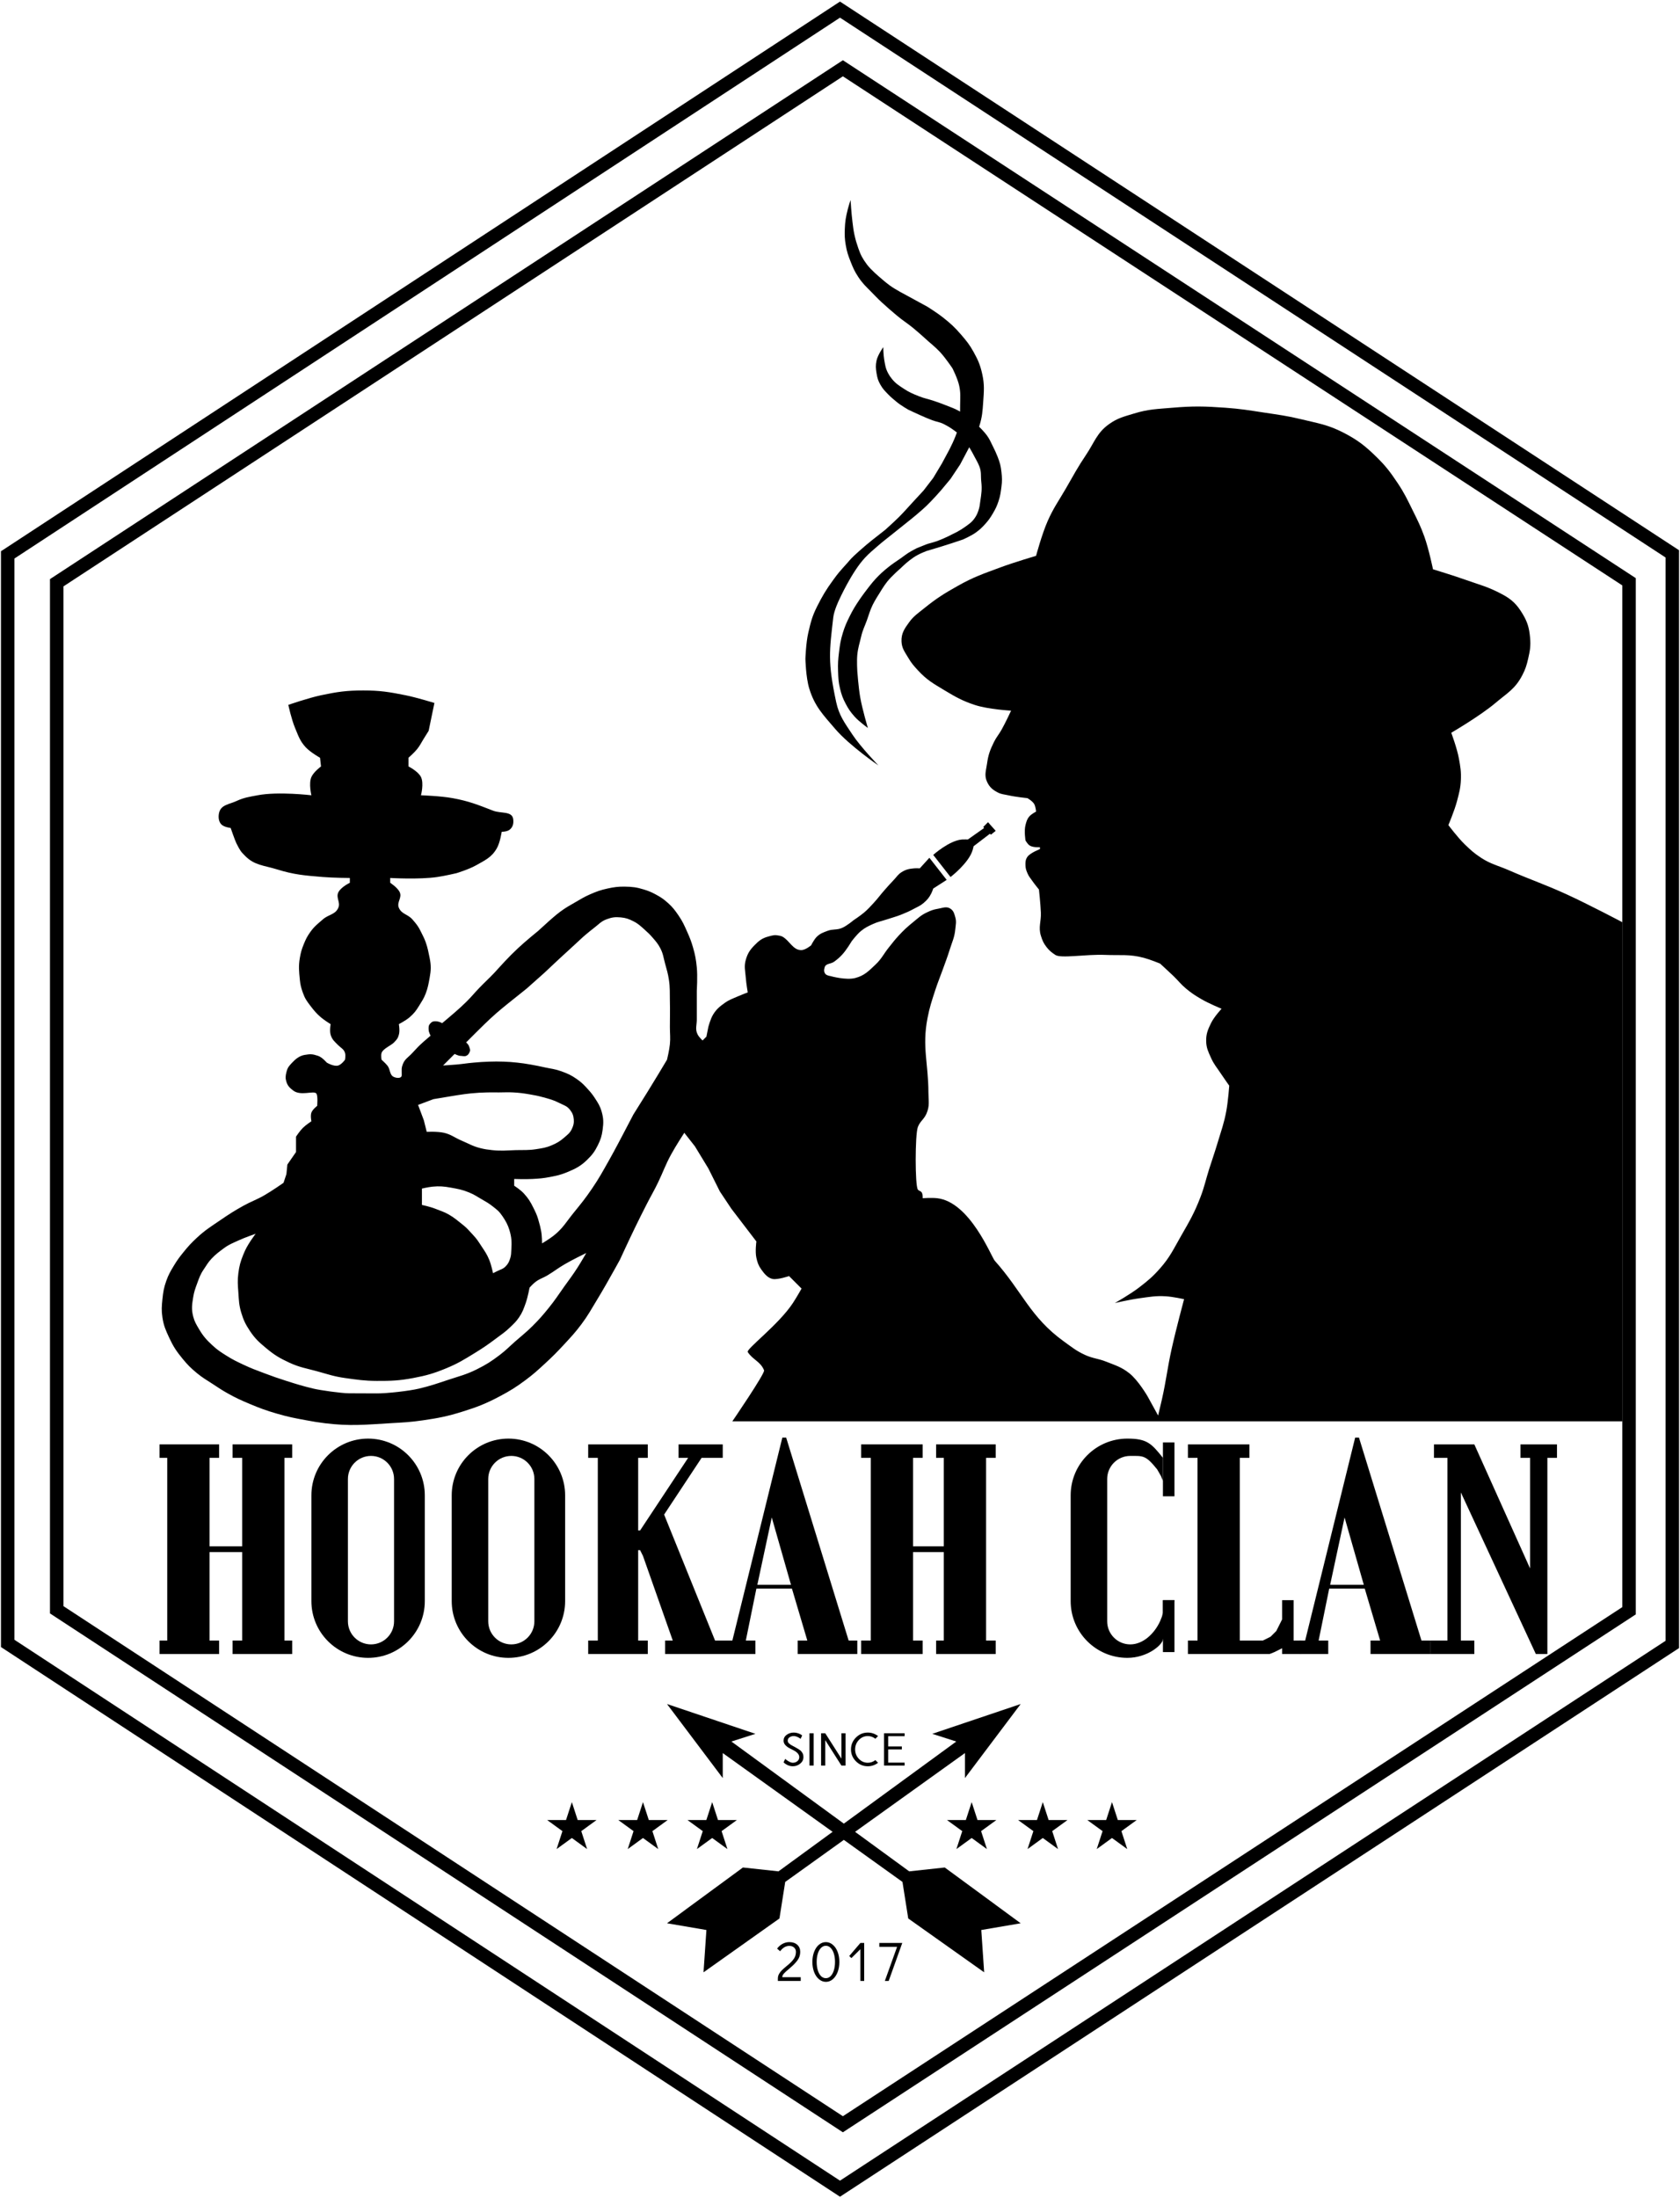 <svg width="874" height="1143" viewBox="0 0 874 1143" fill="none" xmlns="http://www.w3.org/2000/svg">
<path fill-rule="evenodd" clip-rule="evenodd" d="M438.498 31.319L26 301.107V838.893L438.498 1108.68L851 839.395V300.605L438.498 31.319ZM33 304.893L438.502 39.681L844 304.395V835.605L438.502 1100.32L33 835.107V304.893Z" fill="black"/>
<path fill-rule="evenodd" clip-rule="evenodd" d="M436.998 0.818L0.5 286.623V856.377L436.998 1142.18L873.5 856.909V286.091L436.998 0.818ZM7.5 290.407L437.002 9.182L866.5 289.879V853.121L437.002 1133.82L7.5 852.593V290.407Z" fill="black"/>
<path d="M386.5 971L347 1000L367.5 1003.5L366 1025.5L405.5 997.5L408.5 978.5L439 956.644L469.5 978.5L472.5 997.5L512 1025.5L510.5 1003.5L531 1000L491.5 971L473 973L444.846 952.455L502 911.5V924.5L531 886L485 901.5L497.5 905.5L439 948.189L380.5 905.5L393 901.5L347 886L376 924.5V911.5L433.154 952.455L405 973L386.5 971Z" fill="black"/>
<path d="M300.531 946.328L297.5 937L294.469 946.328H284.661L292.596 952.093L289.565 961.422L297.5 955.657L305.435 961.422L302.404 952.093L310.339 946.328H300.531Z" fill="black"/>
<path d="M373.531 946.328L370.5 937L367.469 946.328H357.661L365.596 952.093L362.565 961.422L370.5 955.657L378.435 961.422L375.404 952.093L383.339 946.328H373.531Z" fill="black"/>
<path d="M334.5 937L337.531 946.328H347.339L339.404 952.093L342.435 961.422L334.5 955.657L326.565 961.422L329.596 952.093L321.661 946.328H331.469L334.5 937Z" fill="black"/>
<path d="M508.531 946.328L505.5 937L502.469 946.328H492.661L500.596 952.093L497.565 961.422L505.5 955.657L513.435 961.422L510.404 952.093L518.339 946.328H508.531Z" fill="black"/>
<path d="M578.5 937L581.531 946.328H591.339L583.404 952.093L586.435 961.422L578.5 955.657L570.565 961.422L573.596 952.093L565.661 946.328H575.469L578.5 937Z" fill="black"/>
<path d="M545.531 946.328L542.5 937L539.469 946.328H529.661L537.596 952.093L534.565 961.422L542.5 955.657L550.435 961.422L547.404 952.093L555.339 946.328H545.531Z" fill="black"/>
<path d="M83 758V751H114V758H109V804H126V758H121V751H152V758H148V853H152V860H121V853H126V807H109V853H114V860H83V853H87V758H83Z" fill="black"/>
<path fill-rule="evenodd" clip-rule="evenodd" d="M191.5 748C175.208 748 162 761.208 162 777.5V832.5C162 848.792 175.208 862 191.5 862C207.792 862 221 848.792 221 832.5V777.5C221 761.208 207.792 748 191.5 748ZM193 757C186.373 757 181 762.373 181 769V843C181 849.627 186.373 855 193 855C199.627 855 205 849.627 205 843V769C205 762.373 199.627 757 193 757Z" fill="black"/>
<path fill-rule="evenodd" clip-rule="evenodd" d="M264.5 748C248.208 748 235 761.208 235 777.5V832.5C235 848.792 248.208 862 264.5 862C280.792 862 294 848.792 294 832.5V777.5C294 761.208 280.792 748 264.5 748ZM266 757C259.373 757 254 762.373 254 769V843C254 849.627 259.373 855 266 855C272.627 855 278 849.627 278 843V769C278 762.373 272.627 757 266 757Z" fill="black"/>
<path d="M306 758V751H337V758H332V795.763H333L358 758H353V751H376V758H365L345.5 787.5L372 853H381L407 747.5L401.5 789L394 824H411.5L401.5 789L407 747.5H409L441.5 853H446V860H415V853H420L412 826H393.5L388 853H393V860H346V853H350L334.5 809L333 806H332V853H337V860H306V853H311V758H306Z" fill="black"/>
<path d="M480 751V758H475V804H491V758H487V751H518V758H513V853H518V860H487V853H491V807H475V853H480V860H448V853H453V758H448V751H480Z" fill="black"/>
<path d="M586.5 748C570.208 748 557 761.208 557 777.5V832.5C557 848.792 570.208 862 586.5 862C596.707 862 604.5 855.5 605 852.5L611 832H605V838.5L604.5 840.5L603.5 843C600.5 849.5 594.627 855 588 855C581.373 855 576 849.627 576 843V769C576 762.373 581.373 757 588 757C594.627 757 596 756.5 602 764L604 767.5L605 770V758C599 750.5 596.707 748 586.5 748Z" fill="black"/>
<path d="M605 832H611V859H605V832Z" fill="black"/>
<path d="M605 750H611V778H605V750Z" fill="black"/>
<path d="M650 751H618V758H623V853H618V860H660.5L663 859L667 857V860H677V853H673V832H667V842L664 848L661 851L657 853H645V758H650V751Z" fill="black"/>
<path fill-rule="evenodd" clip-rule="evenodd" d="M676 860H691V853H686L691.5 826H710L718 853H713V860H744V853H739.5L707 747.5H705L679 853H676V860ZM692 824L699.5 789L709.5 824H692Z" fill="black"/>
<path d="M753 758H746V751H767L796 815.5V758H791V751H810V758H805V860H799L760 776V853H767V860H744V853H753V758Z" fill="black"/>
<path d="M404.677 1028.75C404.677 1027.9 404.87 1027.12 405.257 1026.4C405.663 1025.67 406.156 1025.02 406.736 1024.46C407.316 1023.88 408.109 1023.18 409.114 1022.34C409.733 1021.84 410.061 1021.57 410.1 1021.53C411.357 1020.47 412.333 1019.42 413.029 1018.4C413.725 1017.38 414.073 1016.2 414.073 1014.86C414.073 1013.93 413.754 1013.19 413.116 1012.63C412.497 1012.05 411.676 1011.76 410.651 1011.76C409.704 1011.76 408.834 1012 408.041 1012.48C407.268 1012.95 406.543 1013.63 405.866 1014.54L404.271 1013.18C405.044 1012.12 405.992 1011.29 407.113 1010.69C408.254 1010.09 409.433 1009.79 410.651 1009.79C412.372 1009.79 413.744 1010.25 414.769 1011.18C415.794 1012.09 416.306 1013.32 416.306 1014.86C416.306 1016.49 415.842 1017.94 414.914 1019.21C413.986 1020.49 412.71 1021.81 411.086 1023.18C410.68 1023.53 410.487 1023.7 410.506 1023.68C409.307 1024.66 408.418 1025.48 407.838 1026.11C407.258 1026.75 406.968 1027.39 406.968 1028.03H416.567V1030H404.677V1028.75Z" fill="black"/>
<path d="M429.676 1030.46C428.38 1030.46 427.191 1030.02 426.109 1029.13C425.026 1028.24 424.175 1027.01 423.557 1025.45C422.938 1023.86 422.629 1022.08 422.629 1020.11C422.629 1018.14 422.938 1016.37 423.557 1014.8C424.175 1013.22 425.016 1011.99 426.08 1011.12C427.162 1010.23 428.351 1009.79 429.647 1009.79C430.942 1009.79 432.121 1010.23 433.185 1011.12C434.267 1011.99 435.118 1013.22 435.737 1014.8C436.355 1016.37 436.665 1018.14 436.665 1020.11C436.665 1022.08 436.355 1023.86 435.737 1025.45C435.118 1027.01 434.277 1028.24 433.214 1029.13C432.15 1030.02 430.971 1030.46 429.676 1030.46ZM429.647 1028.55C430.575 1028.55 431.396 1028.2 432.112 1027.51C432.827 1026.79 433.388 1025.79 433.794 1024.52C434.2 1023.22 434.403 1021.75 434.403 1020.11C434.403 1018.47 434.2 1017.01 433.794 1015.73C433.388 1014.46 432.827 1013.47 432.112 1012.77C431.396 1012.06 430.575 1011.7 429.647 1011.7C428.719 1011.7 427.887 1012.06 427.153 1012.77C426.437 1013.47 425.877 1014.46 425.471 1015.73C425.065 1017.01 424.862 1018.47 424.862 1020.11C424.862 1021.75 425.065 1023.22 425.471 1024.52C425.877 1025.79 426.437 1026.79 427.153 1027.51C427.887 1028.2 428.719 1028.55 429.647 1028.55Z" fill="black"/>
<path d="M447.612 1010.22H449.584V1030H447.612V1013.47L442.914 1018.11L441.812 1017.01L447.612 1010.22Z" fill="black"/>
<path d="M457.452 1010.22H469.4L462.324 1030H460.323L466.703 1012.25H457.452V1010.22Z" fill="black"/>
<path d="M407.652 905.039C407.652 903.805 408.184 902.797 409.246 902.016C410.309 901.234 411.535 900.844 412.926 900.844C413.996 900.844 415.062 901.09 416.125 901.582C416.477 901.738 416.875 901.988 417.32 902.332L416.5 904.102C416.148 903.828 415.781 903.59 415.398 903.387C414.5 902.91 413.676 902.668 412.926 902.66C412.113 902.66 411.391 902.871 410.758 903.293C410.125 903.707 409.809 904.289 409.809 905.039C409.809 905.344 409.867 905.625 409.984 905.883C410.109 906.141 410.32 906.383 410.617 906.609L411.297 907.137C411.453 907.254 411.75 907.426 412.188 907.652C412.633 907.879 412.879 908.008 412.926 908.039L414.039 908.648C414.578 908.945 414.945 909.16 415.141 909.293L416.02 909.879C416.418 910.145 416.699 910.387 416.863 910.605C417.027 910.816 417.211 911.078 417.414 911.391C417.625 911.703 417.77 912.043 417.848 912.41C417.926 912.777 417.965 913.184 417.965 913.629C417.965 914.973 417.406 916.098 416.289 917.004C415.172 917.91 413.891 918.363 412.445 918.363C411.242 918.363 410.082 918.027 408.965 917.355C408.473 917.066 408.035 916.723 407.652 916.324L408.484 914.52C408.93 914.918 409.371 915.254 409.809 915.527C410.832 916.199 411.711 916.535 412.445 916.535C413.375 916.535 414.168 916.266 414.824 915.727C415.48 915.18 415.809 914.48 415.809 913.629C415.809 912.879 415.527 912.207 414.965 911.613C414.41 911.02 413.73 910.52 412.926 910.113L410.523 908.859C409.727 908.43 409.047 907.895 408.484 907.254C407.93 906.605 407.652 905.867 407.652 905.039Z" fill="black"/>
<path d="M421.117 918V901.195H423.273V918H421.117Z" fill="black"/>
<path d="M427.164 918V901.195H429.32L437.746 914.402V901.195H439.902V918H437.746L429.32 904.781V918H427.164Z" fill="black"/>
<path d="M445.293 915.785C443.574 914.059 442.715 911.996 442.715 909.598C442.715 907.199 443.574 905.141 445.293 903.422C447.012 901.703 449.07 900.844 451.469 900.844C453.422 900.844 455.199 901.449 456.801 902.66L455.406 904.055C454.188 903.125 452.875 902.66 451.469 902.66C449.648 902.66 448.094 903.34 446.805 904.699C445.516 906.059 444.871 907.691 444.871 909.598C444.871 911.504 445.516 913.137 446.805 914.496C448.094 915.855 449.648 916.535 451.469 916.535C452.906 916.535 454.219 916.078 455.406 915.164L456.801 916.559C455.184 917.762 453.406 918.363 451.469 918.363C449.07 918.363 447.012 917.504 445.293 915.785Z" fill="black"/>
<path d="M459.906 918V901.195H470.617V902.73H462.062V908.062H469.176V909.598H462.062V916.465H470.617V918H459.906Z" fill="black"/>
<path d="M419 342.5C419 342.5 419.295 334.166 420.5 329C421.777 323.525 422.482 320.527 425 315.5C427.838 309.835 429.762 306.616 433.5 301.5C436.126 297.904 436.394 297.622 441 292.5C442.5 290.832 442.5 290.5 447 286.5C449.582 284.205 451.742 282.382 453.5 281C460.5 275.5 460.5 275.5 460.5 275.5C460.5 275.5 464.94 271.532 467.5 269C470.256 266.274 472.307 263.849 474.5 261.5C475.901 260 480.5 255 480.5 255L485.5 248.5L490 241L493.5 234.5C493.5 234.5 497.328 227.44 498.5 222.5C499.586 217.924 499.451 215.202 499.5 210.5C499.541 206.59 499.828 204.321 499 200.5C498.202 196.814 495.5 191.5 495.5 191.5C495.5 191.5 491.857 186.049 489 183C486.827 180.68 483 177.5 483 177.5C483 177.5 478.212 173.129 475 170.5C471.766 167.853 469.69 166.7 466.5 164C463.231 161.233 461.651 159.9 458.5 157C456.364 155.034 455.046 153.559 453 151.5C450.268 148.75 448.632 147.237 446.5 144C444.579 141.083 443.778 139.251 442.5 136C441.235 132.78 440.586 130.91 440 127.5C439.437 124.223 439.38 122.323 439.5 119C439.643 115.054 440.05 112.833 441 109C441.49 107.021 442.5 104 442.5 104C442.5 104 442.921 111.029 443.5 115.5C443.83 118.047 443.959 119.489 444.5 122C445.099 124.779 445.598 126.354 446.5 129C447.712 132.555 448.758 134.486 451 137.5C453.143 140.38 457.5 144 457.5 144C457.5 144 460.743 146.885 463 148.5C466.132 150.742 471.5 153.5 471.5 153.5L482.5 159.5C482.5 159.5 487.525 162.649 490.5 165C494.51 168.169 496.664 170.129 500 174C502.83 177.284 504.399 179.208 506.5 183C508.837 187.218 509.959 189.791 511 194.5C512.222 200.033 511.889 203.347 511.5 209C511.161 213.932 510.97 216.78 509.5 221.5C508.02 226.253 504 233 504 233L499.5 241.5L494.5 249L489.5 255C489.5 255 485.094 260.04 482 263C479.199 265.679 474.5 269.5 474.5 269.5C474.5 269.5 468.392 274.359 464.5 277.5C461.367 280.028 459.536 281.357 456.5 284C453.894 286.268 452.369 287.485 450 290C443.088 297.338 436.5 312 436.5 312C436.5 312 433.921 317.319 433.5 321C431.5 338.5 430.5 344 435 365C436.5 372.002 439.302 375.654 443.5 382C447.698 388.346 457 398 457 398C457 398 441.98 387.736 434.5 379C428.159 371.594 423.863 367.319 421 358C419.208 352.166 419 342.5 419 342.5Z" fill="black"/>
<path d="M438.5 329C439.558 325.569 440.411 323.719 442 320.5C443.705 317.047 444.86 315.202 447 312C448.476 309.792 451 306.5 451 306.5C451 306.5 453.7 302.913 455.5 301C457.96 298.386 459.318 297.177 462 295C464.608 292.882 466.266 291.953 469 290C470.367 289.024 471.085 288.405 472.5 287.5C474.194 286.417 477 285 477 285C477 285 479.826 283.848 482 283C483 282.61 484.5 282.323 487 281.5C489.411 280.706 493 279 493 279L498 276.5C498 276.5 500.512 275.086 502 274C504.122 272.452 505.489 271.649 507 269.5C508.004 268.071 508.419 267.147 509 265.5C509.663 263.622 509.707 262.47 510 260.5C510.575 256.632 510.937 254.386 510.5 250.5C510.141 247.3 510.681 245.496 509.5 242.5C508.7 240.469 508.02 239.43 507 237.5C506.061 235.723 505.545 234.717 504.5 233C503.402 231.196 502.962 230.025 501.5 228.5C500.149 227.091 499.557 226.179 498 225C495.447 223.067 493.86 221.942 491 220.5C488.795 219.388 487.314 219.365 485 218.5C482.622 217.611 481.325 217.018 479 216C476.439 214.879 472.5 213 472.5 213C472.5 213 468.656 210.811 466.5 209C464.809 207.579 463.524 206.599 462 205C460.188 203.098 459.307 202.279 458 200C456.771 197.858 456.401 196.437 456 194C455.588 191.495 455.471 189.983 456 187.5C456.637 184.511 459.5 180.5 459.5 180.5C459.5 180.5 459.564 184.492 460 187C460.487 189.801 460.673 191.486 462 194C462.658 195.245 463.116 195.904 464 197C465.915 199.374 467.461 200.311 470 202C472.908 203.935 474.757 204.702 478 206C481.039 207.216 482.903 207.44 486 208.5C488.162 209.24 489.373 209.664 491.5 210.5C494.674 211.747 496.522 212.339 499.5 214C501.96 215.371 503.344 216.189 505.5 218C507.192 219.421 509.5 222 509.5 222C509.5 222 512.143 224.58 513.5 226.5C514.912 228.498 515.409 229.81 516.5 232C517.552 234.112 518.136 235.304 519 237.5C520.198 240.546 520.647 242.246 521 245.5C521.316 248.418 521.385 250.09 521 253C520.609 255.961 520.436 257.664 519.5 260.5C518.624 263.155 517.921 264.592 516.5 267C515.15 269.287 514.279 270.528 512.5 272.5C510.74 274.451 509.64 275.476 507.5 277C505.152 278.673 501 280.5 501 280.5C501 280.5 497.349 281.738 495 282.5C491.887 283.51 490.131 284.046 487 285C485.05 285.594 482 286.5 482 286.5C482 286.5 479.189 287.579 477.5 288.5C475.646 289.511 474.677 290.216 473 291.5C471.133 292.93 468.5 295.5 468.5 295.5C468.5 295.5 463.904 299.472 461.5 302.5C459.749 304.705 457.5 308.5 457.5 308.5C457.5 308.5 455.185 312.06 454 314.5C452.542 317.501 452.142 319.365 451 322.5C449.795 325.808 448.787 327.569 448 331C447.166 334.636 446.367 336.726 446 340.5C445.679 343.804 446 349 446 349C446 349 446.596 357.273 447.5 362.5C448.598 368.846 451.5 378.5 451.5 378.5C451.5 378.5 446.885 375.197 444.5 372.5C442.455 370.187 441.445 368.728 440 366C438.439 363.051 437.788 361.242 437 358C436.165 354.564 436.122 352.534 436 349C435.866 345.092 436.02 342.881 436.5 339C436.989 335.047 437.327 332.806 438.5 329Z" fill="black"/>
<path d="M485.5 444.5C485.5 444.5 493.878 436.976 500.5 436.5C501.669 436.416 503.5 436.5 503.5 436.5L512 430.5L511.5 430L514 427.5L518 432L515.5 434L515 433.5L506.5 440C506.5 440 506.23 441.228 506 442C503.983 448.782 494.5 456 494.5 456L485.5 444.5Z" fill="black"/>
<path d="M150 366.5C150 366.5 160.231 362.937 167 361.5C175.458 359.704 180.353 359 189 359C197.647 359 202.525 359.783 211 361.5C216.942 362.704 226 365.5 226 365.5L223 380C223 380 221.482 382.441 220.5 384C219.143 386.154 218.596 387.516 217 389.5C215.442 391.437 212.5 394 212.5 394V398.5C212.5 398.5 217.525 401.02 219 404C220.646 407.325 219 413.5 219 413.5C219 413.5 229.135 413.838 235.5 415C243.945 416.542 248.493 418.403 256.5 421.5C260.661 423.109 266.499 421.567 267 426C267.257 428.271 266.831 430.132 265 431.5C263.71 432.464 261 432.5 261 432.5C261 432.5 260.201 437.987 258.5 441C255.771 445.833 252.339 447.281 247.5 450C243.833 452.06 237.5 454 237.5 454C237.5 454 231.44 455.423 227.5 456C218.031 457.387 203 456.5 203 456.5V459C203 459 206.978 461.58 208 464C209.215 466.878 206.288 469.121 207.5 472C208.897 475.318 212.115 475.303 214.5 478C216.545 480.313 217.684 481.707 219 484.5C220.132 486.902 220.628 487.53 221.5 490C222.494 492.817 222.92 495.156 223.5 498C224.319 502.018 224.249 504.469 223.5 508.5C222.936 511.535 222.599 513.615 221.5 516.5C220.441 519.279 219.549 520.461 218 523C216.411 525.604 215.318 527.018 213 529C211.065 530.654 207.5 532.5 207.5 532.5C207.5 532.5 208.129 535.946 207.5 538C207 539.631 206.935 540.011 205 542C203.361 543.685 199.203 545.256 198.5 547.5C198.091 548.804 198.5 551 198.5 551C198.5 551 200.448 552.72 201.5 554C203.223 556.096 202.501 558.946 205 560C206.619 560.683 209 560.757 209 559C209 555.5 208.782 555.534 209.5 553.5C210.515 550.624 212.447 549.756 214.5 547.5C216.73 545.049 218.016 543.693 220.5 541.5C221.643 540.491 224 538.5 224 538.5C224 538.5 223.042 536.734 223 535.5C222.943 533.833 222.85 533.209 224 532C224.785 531.175 225.361 531 226.5 531C228.5 531 230 532 230 532C230 532 234.006 528.699 236.5 526.5C238.884 524.398 240.232 523.227 242.5 521C245.358 518.193 246.717 516.382 249.5 513.5C252.377 510.52 254.144 509 257 506C259.192 503.698 260.307 502.301 262.5 500C265.168 497.202 266.68 495.645 269.5 493C273.439 489.305 280 484 280 484L285.5 479C285.5 479 289.041 475.805 291.5 474C294.47 471.82 296.307 470.839 299.5 469C302.377 467.343 303.956 466.325 307 465C310.397 463.522 312.379 462.786 316 462C319.456 461.25 321.464 460.958 325 461C328.949 461.047 331.226 461.338 335 462.5C337.426 463.247 338.76 463.806 341 465C343.724 466.453 345.204 467.436 347.5 469.5C349.973 471.723 351.119 473.258 353 476C355.124 479.097 355.972 481.069 357.5 484.5C358.858 487.548 359.568 489.296 360.5 492.5C361.666 496.508 362.085 498.846 362.5 503C362.966 507.663 362.5 515 362.5 515V529.5C362.623 532.823 361.411 535.079 363 538C363.729 539.34 365.5 541 365.5 541L367.5 539L368.5 534L372.5 549.5L347 551C347 551 348.191 546.164 348.5 543C348.842 539.502 348.5 537.515 348.5 534C348.5 528.728 348.632 525.77 348.5 520.5C348.392 516.201 348.638 513.753 348 509.5C347.494 506.128 346.902 504.289 346 501C345.134 497.843 345.02 495.899 343.5 493C342.267 490.648 341.24 489.507 339.5 487.5C338.053 485.831 337.154 484.964 335.5 483.5C333.307 481.559 332.121 480.307 329.5 479C327.123 477.815 325.644 477.251 323 477C320.058 476.721 318.262 476.949 315.5 478C312.615 479.098 311.462 480.637 309 482.5C306.787 484.175 303.5 487 303.5 487L297 493L291 498.5L283 506L274 514L266.5 520C266.5 520 261.233 524.164 258 527C253.743 530.734 249.468 535.063 247.5 537C245.532 538.937 242.5 542 242.5 542C242.5 542 243.726 543.063 244 544C244.219 544.75 244.759 545.763 244.5 546.5C244.086 547.68 243.647 548.503 242.5 549C241.586 549.396 240.496 549 239.5 549C238.504 549 236.5 548 236.5 548L230.5 554L234.5 570L225.5 571.5L217.5 574.5L220.5 582.5L222 588.5L219.5 618V626.5C219.5 626.5 223.865 627.431 226.5 628.5C229.172 629.584 231.001 630.062 233.5 631.5C236.693 633.338 238.137 634.765 241 637C243.188 638.708 244.073 640.003 246 642C248.034 644.108 248.886 645.556 250.5 648C252.235 650.627 253.296 652.091 254.5 655C255.588 657.627 256.5 662 256.5 662C256.5 662 257.724 661.401 258.5 661C260.286 660.077 261.578 659.922 263 658.5C264.422 657.078 264.921 655.925 265.5 654C265.953 652.492 265.9 651.571 266 650C266.263 645.889 266.203 643.44 265 639.5C264.184 636.826 263.064 634.817 261.5 632.5C259.646 629.753 258.614 629.036 256 627C253.991 625.436 252.693 624.793 250.5 623.5C248.016 622.036 246.664 621.103 244 620C240.455 618.533 238.274 618.191 234.5 617.5C231.021 616.863 228.518 616.643 225 617C222.597 617.244 219.5 618 219.5 618L222 588.5C222 588.5 227.572 588.202 231 589C234.746 589.872 236.458 591.501 240 593C243.874 594.639 245.917 595.989 250 597C252.306 597.571 253.639 597.737 256 598C260.851 598.541 263.62 598.126 268.5 598C272.604 597.894 274.946 598.147 279 597.5C282.18 596.993 284.039 596.767 287 595.5C289.74 594.328 291.25 593.455 293.5 591.5C295.275 589.958 296.499 589.128 297.5 587C298.347 585.198 298.666 583.984 298.5 582C298.325 579.904 297.792 578.659 296.5 577C294.936 574.991 293.268 574.656 291 573.5C287.864 571.902 285.895 571.432 282.5 570.5C279.804 569.76 278.256 569.468 275.5 569C272.205 568.44 270.337 568.183 267 568C264.075 567.84 262.429 568 259.5 568C257.157 568 255.842 567.943 253.5 568C250.176 568.081 248.31 568.182 245 568.5C240.877 568.896 234.5 570 234.5 570L230.5 554C230.5 554 234.77 553.742 237.5 553.5C241.023 553.188 242.976 552.8 246.5 552.5C249.619 552.234 251.371 552.094 254.5 552C257.428 551.912 259.073 551.892 262 552C264.739 552.101 266.275 552.209 269 552.5C271.746 552.793 273.278 553.037 276 553.5C278.945 554.001 280.581 554.368 283.5 555C286.833 555.721 288.792 555.844 292 557C295.286 558.185 297.136 559.001 300 561C302.606 562.819 303.88 564.132 306 566.5C307.485 568.159 308.284 569.135 309.5 571C311.17 573.56 312.16 575.061 313 578C314.021 581.572 314.006 583.819 313.5 587.5C313.055 590.743 312.451 592.566 311 595.5C309.39 598.756 308.099 600.462 305.5 603C302.05 606.369 299.455 607.654 295 609.5C291.63 610.896 289.582 611.313 286 612C282.527 612.666 280.531 612.8 277 613C273.296 613.21 267.5 613 267.5 613V616.5C267.5 616.5 270.816 618.651 272.5 620.5C274.914 623.15 275.907 624.789 277.5 628C278.549 630.113 279.352 631.731 280 634C281 637.5 281.02 637.633 281.5 640C282.011 642.517 282 646.5 282 646.5C282 646.5 285.793 644.249 288 642.5C292.881 638.633 294.565 635.326 298.5 630.5C302.375 625.748 304.548 623.067 308 618C311.847 612.354 313.634 608.945 317 603C319.841 597.982 324 590 324 590L329.5 579.5C329.5 579.5 334.098 572.203 337 567.5C339.163 563.995 342.5 558.5 342.5 558.5L347 551L372.5 549.5L368.5 534C368.5 534 369.566 529.811 371 527.5C372.747 524.684 374.299 523.42 377 521.5C379.491 519.729 381.202 519.231 384 518C385.925 517.153 389 516 389 516C389 516 388.218 511.447 388 508.5C387.726 504.8 386.969 502.564 388 499C388.949 495.719 390.108 493.938 392.5 491.5C394.776 489.18 396.368 487.868 399.5 487C402.322 486.218 403 486 405.5 486.5C406.784 486.757 407.339 487.071 408.5 488C409.938 489.151 411.562 491.349 413 492.5C414.161 493.429 415.019 493.868 416.5 494C418.85 494.21 422 491.5 422 491.5C422 491.5 423.468 488.454 425 487C426.775 485.316 428.213 484.87 430.5 484C433.292 482.938 435.247 483.659 438 482.5C440.595 481.407 444 478.5 444 478.5C444 478.5 447.478 476.222 449.5 474.5C451.602 472.709 452.622 471.525 454.5 469.5C456.761 467.062 457.804 465.497 460 463C461.917 460.82 462.99 459.594 465 457.5C466.53 455.906 467.134 454.682 469 453.5C471.243 452.079 472.855 451.741 475.5 451.5C476.667 451.394 478.5 451.5 478.5 451.5L483.5 446L492.5 457.5L485.5 462C485.5 462 484.974 463.561 484.5 464.5C483.374 466.733 482.397 467.87 480.5 469.5C478.773 470.984 477.507 471.424 475.5 472.5C473.036 473.821 471.596 474.463 469 475.5C466.133 476.645 464.429 477.024 461.5 478C458.571 478.976 456.804 479.208 454 480.5C451.536 481.635 450.117 482.304 448 484C445.734 485.815 443 489.5 443 489.5C443 489.5 440.323 494.073 438 496.5C436.565 497.999 435.673 498.771 434 500C432.165 501.348 429.636 500.813 429 503C428.615 504.326 428.565 505.484 429.5 506.5C430.212 507.274 432 507.5 432 507.5C432 507.5 440.081 509.815 445 508.5C449.761 507.227 451.918 504.885 455.5 501.5C458.736 498.442 459.697 495.959 462.5 492.5C464.42 490.13 465.424 488.734 467.5 486.5C470.227 483.565 471.884 482.019 475 479.5C477.613 477.388 478.972 475.955 482 474.5C484.226 473.43 485.563 472.901 488 472.5C490.505 472.088 492.405 471.067 494.5 472.5C496.159 473.635 496.457 475.064 497 477C497.633 479.256 497.214 480.667 497 483C496.593 487.434 495.328 489.75 494 494C492.766 497.949 491.889 500.103 490.5 504C488.965 508.306 487.912 510.652 486.5 515C484.686 520.587 483.611 523.732 482.5 529.5C479.657 544.265 482.955 552.964 483 568C483.013 572.491 483.772 574.874 482 579C480.688 582.055 478.641 582.957 477.5 586C476 590 476 616.5 477.5 618.5C478.086 619.281 478.961 619.186 479.5 620C480.156 620.99 480 623 480 623C480 623 484.589 622.675 487.5 623C504.666 624.918 515.714 653.5 517.5 655.5C531.891 671.611 535.952 684.901 553.5 697.5C557.636 700.47 559.871 702.38 564.5 704.5C568.599 706.377 571.314 706.328 575.5 708C580.366 709.943 583.386 710.755 587.5 714C592.193 717.701 597 726 597 726L602.5 736C602.5 736 603.753 730.827 604.5 727.5C606.766 717.412 607.271 711.596 609.5 701.5C611.757 691.28 616 675.5 616 675.5C616 675.5 610.249 674.229 606.5 674C601.223 673.678 598.24 674.301 593 675C587.876 675.684 580 677.5 580 677.5C580 677.5 587.898 673.024 592.5 669.5C597.109 665.97 599.656 663.851 603.5 659.5C608.735 653.574 610.559 649.356 614.5 642.5C618.852 634.929 621.369 630.652 624.5 622.5C626.626 616.965 627.214 613.654 629 608C630.73 602.524 631.856 599.503 633.5 594C635.412 587.6 636.801 584.07 638 577.5C638.917 572.472 639.5 564.5 639.5 564.5C639.5 564.5 636.703 560.575 635 558C632.968 554.927 631.496 553.367 630 550C628.595 546.838 627.599 544.959 627.5 541.5C627.39 537.665 628.331 535.454 630 532C631.581 528.73 635.5 524.5 635.5 524.5C635.5 524.5 628.917 521.798 625 519.5C621.73 517.582 619.909 516.432 617 514C614.246 511.697 613.084 509.992 610.5 507.5C607.815 504.91 603.5 501 603.5 501C603.5 501 598.404 498.897 595 498C587.426 496.005 582.825 496.831 575 496.5C564.855 496.071 551.92 498.482 549 496.5C547.054 495.18 545.95 494.351 544.5 492.5C542.885 490.437 542.27 489.004 541.5 486.5C540.122 482.021 541.694 479.182 541.5 474.5C541.305 469.802 540.5 462.5 540.5 462.5C540.5 462.5 538.273 459.802 537 457.961C535.959 456.457 535.202 455.689 534.5 454C533.882 452.513 533.542 451.61 533.5 450C533.453 448.2 533.47 446.976 534.5 445.5C535.953 443.418 541 441.5 541 441.5V440.5C541 440.5 537.252 440.802 535.5 439.5C534.497 438.754 533.5 437 533.5 437C533.5 437 532.698 432.02 533.5 429C533.994 427.141 534.257 425.967 535.5 424.5C536.586 423.218 539 422 539 422C539 422 538.822 419.385 538 418C537.081 416.452 534.5 415 534.5 415C534.5 415 528.35 414.377 524.5 413.5C522.329 413.006 520.97 413.038 519 412C516.313 410.584 514.777 409.256 513.5 406.5C511.94 403.134 512.986 400.674 513.5 397C514.124 392.535 515.02 390.05 517 386C518.309 383.322 519.529 382.093 521 379.5C523.154 375.702 526 369.5 526 369.5C526 369.5 514.129 368.868 507 366.5C500.785 364.435 497.109 362.381 491.5 359C485.513 355.39 482.245 353.635 477.5 348.5C475.327 346.148 474.121 344.762 472.5 342C470.683 338.904 469.133 337.087 469 333.5C468.844 329.297 470.527 326.902 473 323.5C475.279 320.365 477.488 318.939 480.5 316.5C487.151 311.114 491.038 308.691 498.5 304.5C506.659 299.917 511.728 298.259 520.5 295C527.62 292.355 539 289 539 289C539 289 542.016 277.782 545 271C548.062 264.039 550.69 260.582 554.5 254C558.492 247.102 560.549 243.112 565 236.5C569.362 230.021 570.631 225.021 577 220.5C581.495 217.309 584.729 216.613 590 215C597.552 212.688 602.131 212.677 610 212C620.7 211.08 626.788 211.23 637.5 212C645.351 212.564 649.719 213.314 657.5 214.5C665.149 215.665 669.481 216.177 677 218C685.762 220.124 690.996 220.849 699 225C706.315 228.794 710.1 231.747 716 237.5C720.869 242.247 723.207 245.355 727 251C730.607 256.368 732.136 259.701 735 265.5C737.555 270.673 739.046 273.571 741 279C743.325 285.462 745.5 296 745.5 296C745.5 296 755.927 299.158 762.5 301.5C770.014 304.178 774 305 781.5 309C786.496 311.665 789.055 314.164 792 319C794.666 323.377 795.529 326.396 796 331.5C796.397 335.795 795.973 338.298 795 342.5C794.206 345.929 793.618 347.874 792 351C788.255 358.236 784.227 360.246 778 365.5C769.968 372.278 755 381 755 381C755 381 758.03 389.088 759 394.5C759.761 398.746 760.189 401.191 760 405.5C759.809 409.862 759.104 412.276 758 416.5C756.688 421.52 753.5 429 753.5 429C753.5 429 758.32 435.433 762 439C765.088 441.993 766.902 443.645 770.5 446C775.692 449.399 779.315 450.011 785 452.5C796.627 457.59 803.459 459.718 815 465C826.513 470.27 844 479.5 844 479.5V739H381C381 739 398.1 713.999 397.5 712.5C395.651 707.878 391.761 707.142 389 703C388 701.5 405.063 688.817 412.5 677.5C414.376 674.646 417 670 417 670L410.5 663.5C410.5 663.5 404.5 665.5 402 665C399.5 664.5 397.755 662.495 396 660C394.54 657.924 394.064 656.475 393.5 654C392.762 650.763 393.5 645.5 393.5 645.5L380.5 628.5L374.5 619.5L368.5 607.5L361.5 596L356 589C356 589 351.551 595.784 349 600.5C346.17 605.732 345.066 609.133 342.5 614.5C340.315 619.07 338.805 621.489 336.5 626C334.116 630.666 332.797 633.291 330.5 638C327.284 644.595 322.5 655 322.5 655L305 651.5C305 651.5 297.862 654.925 293.5 657.5C290.095 659.51 288.384 660.955 285 663C282.305 664.628 280.399 664.961 278 667C276.948 667.894 275.5 669.5 275.5 669.5C275.5 669.5 274.576 674.465 273.5 677.5C272.42 680.546 271.825 682.333 270 685C268.516 687.168 267.385 688.17 265.5 690C262.809 692.613 261.002 693.752 258 696C253.838 699.116 251.43 700.779 247 703.5C241.343 706.975 238.14 708.975 232 711.5C225.6 714.132 221.8 715.219 215 716.5C207.686 717.878 203.422 718.03 196 718C189.553 717.974 185.885 717.392 179.5 716.5C173.731 715.694 170.616 714.546 165 713C159.284 711.427 155.879 710.995 150.5 708.5C145.487 706.175 142.745 704.538 138.5 701C134.786 697.905 132.676 696.026 130 692C127.727 688.581 126.685 686.43 125.5 682.5C124.304 678.534 124.285 676.132 124 672C123.731 668.104 123.494 665.872 124 662C124.497 658.196 125.07 656.06 126.5 652.5C127.738 649.42 128.691 647.783 130.5 645C131.416 643.592 133 641.5 133 641.5C133 641.5 127.421 643.413 124 645C120.989 646.396 119.167 647.023 116.5 649C113.838 650.973 112.273 652.089 110 654.5C108.198 656.411 107.484 657.832 106 660C104.175 662.667 103.616 664.466 102.5 667.5C101.519 670.168 100.956 671.694 100.5 674.5C99.873 678.355 99.524 680.719 100.5 684.5C101.199 687.207 102.079 688.593 103.5 691C105.686 694.703 107.344 696.579 110.5 699.5C113.166 701.967 114.925 703.067 118 705C121.18 706.998 123.106 707.891 126.5 709.5C130.694 711.489 133.159 712.357 137.5 714C141.947 715.683 144.47 716.554 149 718C154.417 719.729 157.471 720.672 163 722C166.686 722.886 177.709 724.423 181.5 724.44C195 724.5 181.5 724.44 196 724.5C201.362 724.522 212.784 723.242 218 722C223.95 720.584 227.197 719.43 233 717.5C238.92 715.531 242.413 714.777 248 712C252.949 709.54 255.601 707.845 260 704.5C263.305 701.987 264.886 700.245 268 697.5C271.528 694.39 273.664 692.814 277 689.5C280.532 685.991 282.366 683.868 285.5 680C288.844 675.873 290.417 673.325 293.5 669C296.267 665.118 297.929 663.014 300.5 659C302.343 656.124 305 651.5 305 651.5L322.5 655C322.5 655 318.295 662.653 315.5 667.5C313.576 670.836 312.502 672.71 310.5 676C307.487 680.951 305.968 683.856 302.5 688.5C299.269 692.827 297.168 695.036 293.5 699C289.749 703.054 287.566 705.262 283.5 709C279.727 712.469 277.611 714.438 273.5 717.5C268.503 721.221 265.504 723.081 260 726C252.728 729.856 248.357 731.548 240.5 734C232.676 736.442 228.11 737.312 220 738.5C213.406 739.466 209.653 739.61 203 740C189.745 740.778 182.179 741.618 169 740C165.272 739.542 163.194 739.177 159.5 738.5C153.396 737.381 149.956 736.742 144 735C138.428 733.37 135.351 732.253 130 730C125.412 728.068 122.843 726.934 118.5 724.5C115.286 722.699 113.581 721.519 110.5 719.5C107.329 717.422 105.425 716.413 102.5 714C99.305 711.364 97.628 709.702 95 706.5C91.769 702.564 90.142 700.119 88 695.5C86.182 691.579 85.139 689.275 84.5 685C83.951 681.331 84.12 679.19 84.5 675.5C84.888 671.729 85.233 669.573 86.5 666C87.668 662.708 88.694 660.99 90.5 658C92.237 655.125 93.388 653.613 95.5 651C98.019 647.884 99.564 646.226 102.5 643.5C106.793 639.514 109.665 637.807 114.5 634.5C119.062 631.38 121.671 629.687 126.5 627C130.697 624.665 133.334 623.89 137.5 621.5C141.54 619.182 147.5 615 147.5 615L149 610.5L149.5 605.5L154 599V591C154 591 155.926 588.074 157.5 586.5C159.074 584.926 162 583 162 583C162 583 161.398 580.151 162 578.5C162.617 576.809 165 575 165 575C165 575 165.5 569.5 164.5 568.5C163 567 156.373 569.997 152.5 567C150.739 565.638 149.675 564.622 149 562.5C148.408 560.639 148.526 559.394 149 557.5C149.617 555.03 150.264 554.362 152 552.5C153.811 550.557 155.88 548.937 158.5 548.5C161.5 548 162.5 548 165.5 549C167.612 549.704 170 552.5 170 552.5C170 552.5 173.698 554.73 176 554C177.716 553.456 179.5 551 179.5 551C179.5 551 179.881 548.813 179.5 547.5C178.922 545.506 177.5 545 176 543.5C174.122 541.622 172.734 540.552 172 538C171.406 535.936 172 532.5 172 532.5C172 532.5 168.817 530.543 167 529C164.577 526.942 163.443 525.516 161.5 523C159.514 520.428 158.575 519.067 157.5 516C156.651 513.576 156.249 512.056 156 509.5C155.564 505.03 155.238 502.426 156 498C156.483 495.198 156.931 493.635 158 491C159.084 488.328 159.816 486.84 161.5 484.5C163.596 481.586 165.295 480.36 168 478C170.943 475.432 174.45 475.584 176 472C177.24 469.132 174.659 466.822 176 464C177.309 461.245 182 459 182 459V456.5C182 456.5 173.452 456.453 168 456C158.531 455.212 153.074 454.819 144 452C137.315 449.924 132.401 449.997 127.5 445C125.338 442.796 125.091 442.63 123 438.5C122.211 436.942 120 430.5 120 430.5C120 430.5 116.374 430.092 115 428.5C113.448 426.702 113.613 424.014 114 422.5C115.045 418.407 119.163 418.266 123 416.5C127.045 414.638 129.627 414.339 134 413.5C144.739 411.44 162 413.5 162 413.5C162 413.5 160.5 407.393 162 404C163.173 401.345 167 398.5 167 398.5L166.5 394C166.5 394 161.457 391.175 159 388.5C155.985 385.218 155.229 382.608 153.5 378.5C151.607 374.001 150 366.5 150 366.5Z" fill="black"/>
</svg>
